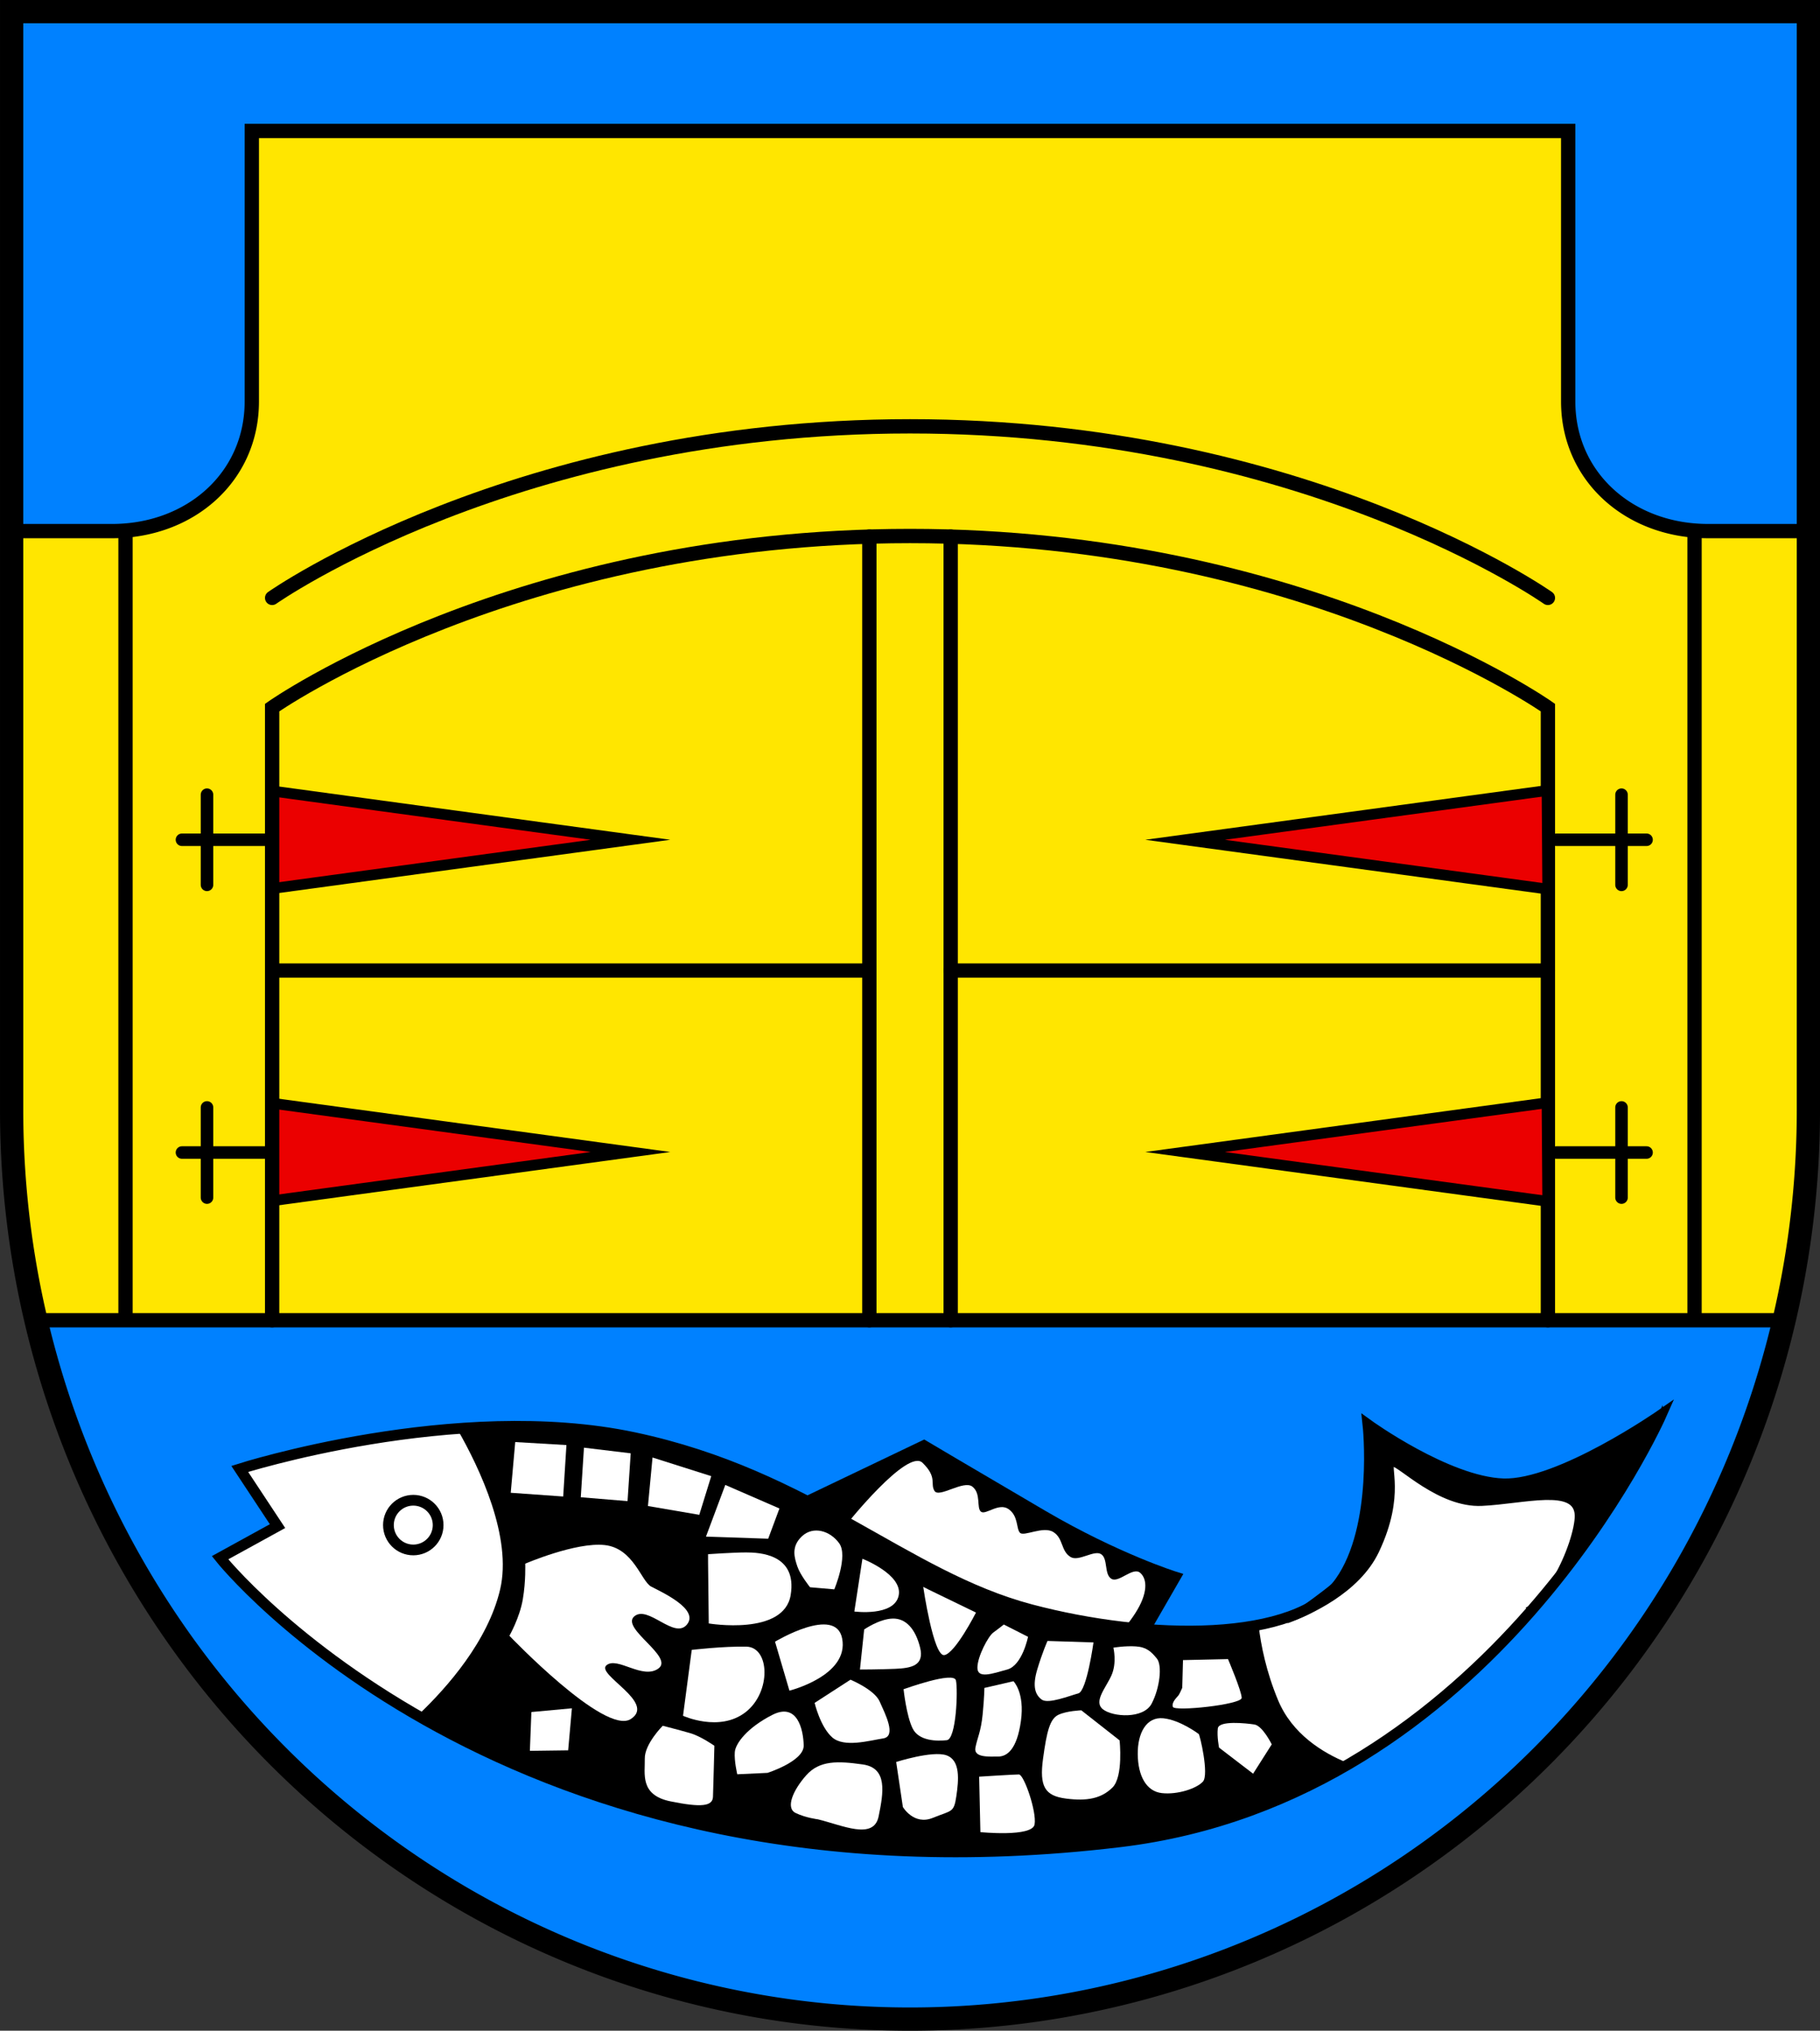 <?xml version="1.0" encoding="UTF-8" standalone="no"?>
<!-- Created with Inkscape (http://www.inkscape.org/) -->

<svg
   width="101.788mm"
   height="113.58mm"
   viewBox="0 0 101.788 113.58"
   version="1.1"
   id="svg2724"
   inkscape:version="1.2.2 (732a01da63, 2022-12-09)"
   sodipodi:docname="DEU Jade COA.svg"
   xmlns:inkscape="http://www.inkscape.org/namespaces/inkscape"
   xmlns:sodipodi="http://sodipodi.sourceforge.net/DTD/sodipodi-0.dtd"
   xmlns="http://www.w3.org/2000/svg"
   xmlns:svg="http://www.w3.org/2000/svg">
  <rect x="0" y="0" width="101.788" height="113.58" fill="#333333" stroke="none"/>
  <sodipodi:namedview
     id="namedview2726"
     pagecolor="#ffffff"
     bordercolor="#666666"
     borderopacity="1.0"
     inkscape:showpageshadow="2"
     inkscape:pageopacity="0.0"
     inkscape:pagecheckerboard="0"
     inkscape:deskcolor="#d1d1d1"
     inkscape:document-units="mm"
     showgrid="false"
     inkscape:zoom="1.2897558"
     inkscape:cx="192.28446"
     inkscape:cy="215.15701"
     inkscape:current-layer="layer1" />
  <defs
     id="defs2721">
    <inkscape:path-effect
       effect="join_type"
       id="path-effect2194"
       is_visible="true"
       lpeversion="1"
       linecap_type="butt"
       line_width="0.6"
       linejoin_type="extrp_arc"
       miter_limit="100"
       attempt_force_join="true" />
    <inkscape:path-effect
       effect="join_type"
       id="path-effect2070"
       is_visible="true"
       lpeversion="1"
       linecap_type="butt"
       line_width="0.6"
       linejoin_type="extrp_arc"
       miter_limit="100"
       attempt_force_join="true" />
    <inkscape:path-effect
       effect="join_type"
       id="path-effect2220"
       is_visible="true"
       lpeversion="1"
       linecap_type="butt"
       line_width="0.6"
       linejoin_type="extrp_arc"
       miter_limit="100"
       attempt_force_join="true" />
    <inkscape:path-effect
       effect="join_type"
       id="path-effect2224"
       is_visible="true"
       lpeversion="1"
       linecap_type="butt"
       line_width="0.6"
       linejoin_type="extrp_arc"
       miter_limit="100"
       attempt_force_join="true" />
  </defs>
  <g
     inkscape:label="Ebene 1"
     inkscape:groupmode="layer"
     id="layer1"
     transform="translate(-584.635,-82.901)">
    <g
       id="g2545"
       transform="translate(536.538,-17.45)">
      <path
         id="path1734"
         style="fill:#0081ff;fill-opacity:1;stroke:none;stroke-width:1.3;stroke-dasharray:none"
         d="m 48.748,101.001 v 61.446 a 50.244,50.834 0 0 0 50.244,50.834 50.244,50.834 0 0 0 50.244,-50.834 50.244,50.834 0 0 0 0,-5.1e-4 v -61.445 z" />
      <path
         id="path1911"
         style="fill:#ffe600;fill-opacity:1;stroke:#000000;stroke-width:0.8;stroke-dasharray:none"
         d="m 62.18,107.675 v 15.128 c 0,4.227 -3.439,7.253 -7.815,7.253 h -5.618 v 32.391 a 50.244,50.834 0 0 0 1.364,11.746 h 48.88 48.88 a 50.244,50.834 0 0 0 1.364,-11.746 50.244,50.834 0 0 0 0,-5.1e-4 v -32.391 h -5.618 c -4.376,0 -7.815,-3.026 -7.815,-7.253 V 107.675 H 98.992 Z" />
      <g
         id="g2202">
        <g
           id="g2190"
           transform="translate(0,17.463)">
          <path
             style="fill:#eb0000;fill-opacity:1;stroke:none;stroke-width:0.6;stroke-linecap:round;stroke-dasharray:none"
             d="m 63.415,144.626 19.998,2.714 -20.037,2.733 z"
             id="path2186" />
          <path
             style="fill:#000000;fill-rule:nonzero;stroke:none;stroke-width:0.6;stroke-linecap:round;stroke-dasharray:none"
             d="m 63.357,150.345 22.227,-3.025 -22.227,-3.025 -0.081,0.595 20.043,2.728 v -0.595 l -20.043,2.728 z"
             id="path2188"
             sodipodi:nodetypes="ccc"
             inkscape:path-effect="#path-effect2194"
             inkscape:original-d="M 63.317,150.04814 83.359534,147.32018 63.317,144.59222" />
        </g>
        <g
           id="g2184">
          <path
             style="fill:#eb0000;fill-opacity:1;stroke:none;stroke-width:0.6;stroke-linecap:round;stroke-dasharray:none"
             d="m 63.415,144.626 19.998,2.714 -20.037,2.733 z"
             id="path2072" />
          <path
             style="fill:#000000;fill-rule:nonzero;stroke:none;stroke-width:0.6;stroke-linecap:round;stroke-dasharray:none"
             d="m 63.357,150.345 22.227,-3.025 -22.227,-3.025 -0.081,0.595 20.043,2.728 v -0.595 l -20.043,2.728 z"
             id="path2068"
             sodipodi:nodetypes="ccc"
             inkscape:path-effect="#path-effect2070"
             inkscape:original-d="M 63.317,150.04814 83.359534,147.32018 63.317,144.59222" />
        </g>
      </g>
      <path
         style="fill:#ffff00;stroke:#000000;stroke-width:0.8;stroke-dasharray:none"
         d="m 55.117,130.025 v 44.168"
         id="path2038" />
      <path
         style="fill:#ffff00;stroke:#000000;stroke-width:0.8;stroke-dasharray:none"
         d="m 142.868,130.025 v 44.168"
         id="path2040"
         inkscape:transform-center-x="-43.875463"
         inkscape:transform-center-y="33.926519" />
      <path
         style="fill:none;stroke:#000000;stroke-width:0.8;stroke-linecap:round;stroke-dasharray:none"
         d="m 134.667,133.792 c 0,0 -13.608,-9.596 -35.675,-9.596 -22.068,0 -35.675,9.596 -35.675,9.596"
         id="path2048"
         sodipodi:nodetypes="czc" />
      <path
         style="fill:none;stroke:#000000;stroke-width:0.8;stroke-linecap:round;stroke-dasharray:none"
         d="m 63.317,174.193 -10e-7,-34.266 c 0,0 13.608,-9.596 35.675,-9.596 22.068,0 35.675,9.596 35.675,9.596 v 34.266"
         id="path2050"
         sodipodi:nodetypes="czc" />
      <path
         style="fill:none;stroke:#000000;stroke-width:0.8;stroke-linecap:round;stroke-dasharray:none"
         d="m 96.718,130.365 v 43.828"
         id="path2054" />
      <path
         style="fill:none;stroke:#000000;stroke-width:0.8;stroke-linecap:round;stroke-dasharray:none"
         d="m 101.266,130.365 v 43.828"
         id="path2056"
         inkscape:transform-center-x="-2.2737633"
         inkscape:transform-center-y="-8.0227754" />
      <path
         style="fill:none;stroke:#000000;stroke-width:0.8;stroke-linecap:round;stroke-dasharray:none"
         d="M 63.317,154.635 H 96.718"
         id="path2060" />
      <path
         style="fill:none;stroke:#000000;stroke-width:0.8;stroke-linecap:round;stroke-dasharray:none"
         d="m 101.266,154.635 h 33.401"
         id="path2062" />
      <g
         id="g2216"
         inkscape:transform-center-x="-24.561883"
         inkscape:transform-center-y="-16.124206"
         transform="matrix(-1,0,0,1,197.734,0)">
        <g
           id="g2208"
           transform="translate(0,17.463)">
          <path
             style="fill:#eb0000;fill-opacity:1;stroke:none;stroke-width:0.6;stroke-linecap:round;stroke-dasharray:none"
             d="m 63.415,144.626 19.998,2.714 -20.037,2.733 z"
             id="path2204" />
          <path
             style="fill:#000000;fill-rule:nonzero;stroke:none;stroke-width:0.6;stroke-linecap:round;stroke-dasharray:none"
             d="m 63.357,150.345 22.227,-3.025 -22.227,-3.025 -0.081,0.595 20.043,2.728 v -0.595 l -20.043,2.728 z"
             id="path2206"
             sodipodi:nodetypes="ccc"
             inkscape:path-effect="#path-effect2220"
             inkscape:original-d="M 63.317,150.04814 83.359534,147.32018 63.317,144.59222" />
        </g>
        <g
           id="g2214">
          <path
             style="fill:#eb0000;fill-opacity:1;stroke:none;stroke-width:0.6;stroke-linecap:round;stroke-dasharray:none"
             d="m 63.415,144.626 19.998,2.714 -20.037,2.733 z"
             id="path2210" />
          <path
             style="fill:#000000;fill-rule:nonzero;stroke:none;stroke-width:0.6;stroke-linecap:round;stroke-dasharray:none"
             d="m 63.357,150.345 22.227,-3.025 -22.227,-3.025 -0.081,0.595 20.043,2.728 v -0.595 l -20.043,2.728 z"
             id="path2212"
             sodipodi:nodetypes="ccc"
             inkscape:path-effect="#path-effect2224"
             inkscape:original-d="M 63.317,150.04814 83.359534,147.32018 63.317,144.59222" />
        </g>
      </g>
      <g
         id="g2360">
        <g
           id="g2346">
          <path
             style="fill:none;stroke:#000000;stroke-width:0.7;stroke-linecap:round;stroke-dasharray:none"
             d="M 58.273,164.812 H 63.317"
             id="path2340" />
          <path
             style="fill:none;stroke:#000000;stroke-width:0.7;stroke-linecap:round;stroke-dasharray:none"
             d="m 59.674,167.334 v -5.044"
             id="path2342" />
        </g>
        <g
           id="g2352"
           transform="translate(2.1575764e-7,-17.492)">
          <path
             style="fill:none;stroke:#000000;stroke-width:0.7;stroke-linecap:round;stroke-dasharray:none"
             d="M 58.273,164.812 H 63.317"
             id="path2348" />
          <path
             style="fill:none;stroke:#000000;stroke-width:0.7;stroke-linecap:round;stroke-dasharray:none"
             d="m 59.674,167.334 v -5.044"
             id="path2350" />
        </g>
      </g>
      <g
         id="g2374"
         inkscape:transform-center-x="-38.197007"
         inkscape:transform-center-y="12.191472"
         transform="matrix(-1,0,0,1,198.458,0)">
        <g
           id="g2366">
          <path
             style="fill:none;stroke:#000000;stroke-width:0.7;stroke-linecap:round;stroke-dasharray:none"
             d="M 58.273,164.812 H 63.317"
             id="path2362" />
          <path
             style="fill:none;stroke:#000000;stroke-width:0.7;stroke-linecap:round;stroke-dasharray:none"
             d="m 59.674,167.334 v -5.044"
             id="path2364" />
        </g>
        <g
           id="g2372"
           transform="translate(2.1575764e-7,-17.492)">
          <path
             style="fill:none;stroke:#000000;stroke-width:0.7;stroke-linecap:round;stroke-dasharray:none"
             d="M 58.273,164.812 H 63.317"
             id="path2368" />
          <path
             style="fill:none;stroke:#000000;stroke-width:0.7;stroke-linecap:round;stroke-dasharray:none"
             d="m 59.674,167.334 v -5.044"
             id="path2370" />
        </g>
      </g>
      <path
         id="path2468"
         style="fill:none;stroke:#000000;stroke-width:1.3;stroke-dasharray:none"
         d="m 48.748,101.001 v 61.446 a 50.244,50.834 0 0 0 50.244,50.834 50.244,50.834 0 0 0 50.244,-50.834 50.244,50.834 0 0 0 0,-5.1e-4 v -61.445 z" />
      <g
         id="g1636"
         transform="translate(-171.391,12.626)">
        <path
           style="fill:#000000;stroke:#000000;stroke-width:0.6;stroke-dasharray:none"
           d="m 263.847,172.077 7.315,-3.5 c 0,0 2.517,1.494 6.646,3.913 4.129,2.419 7.413,3.441 7.413,3.441 l -2.733,4.739 -12.55,-1.999 z"
           id="path1554" />
        <path
           style="fill:#ffffff;stroke:none;stroke-width:0.1;stroke-dasharray:none"
           d="m 266.836,172.981 c 0,0 3.402,-4.267 4.247,-3.441 0.846,0.826 0.413,1.16 0.669,1.573 0.256,0.413 1.632,-0.629 2.124,-0.236 0.492,0.393 0.216,1.18 0.472,1.396 0.256,0.216 1.003,-0.531 1.553,-0.138 0.551,0.393 0.413,1.082 0.629,1.317 0.216,0.236 1.298,-0.393 1.868,-0.039 0.57,0.354 0.413,1.062 0.964,1.396 0.454,0.276 1.317,-0.413 1.711,-0.157 0.393,0.256 0.157,1.121 0.57,1.376 0.413,0.256 1.199,-0.688 1.612,-0.334 0.413,0.354 0.433,1.16 -0.275,2.261 -0.708,1.101 -1.278,1.416 -1.278,1.416 l -8.455,-2.222 z"
           id="path1558"
           sodipodi:nodetypes="cssssssssssssccc" />
        <g
           id="g1552">
          <path
             style="fill:#ffffff;stroke:#000000;stroke-width:0.6;stroke-dasharray:none"
             d="m 232.897,169.883 c 0,0 12.097,-3.865 22.052,-1.752 9.955,2.113 15.112,7.746 22.191,9.622 6.549,1.735 14.861,1.883 17.297,-1.557 2.183,-3.083 1.557,-8.788 1.557,-8.788 0,0 4.422,3.198 7.564,3.309 3.142,0.111 8.843,-3.865 8.843,-3.865 0,0 -9.405,21.376 -30.268,23.886 -34.454,4.145 -50.339,-15.888 -50.339,-15.888 l 3.215,-1.768 z"
             id="path1028"
             sodipodi:nodetypes="cssscscsc" />
          <circle
             style="fill:none;stroke:#000000;stroke-width:0.6;stroke-dasharray:none"
             id="path1185"
             cx="242.602"
             cy="173.025"
             r="1.39" />
          <path
             id="path1187"
             style="fill:#000000;stroke:#000000;stroke-width:0.3;stroke-dasharray:none"
             d="m 248.258,167.499 c -1.03,0.003 -2.049,0.046 -3.045,0.117 1.244,2.174 3.09,6.064 2.392,9.042 -0.688,2.935 -3.002,5.555 -4.623,7.095 8.247,4.724 21.169,9.148 39.153,6.985 4.825,-0.58 9.036,-2.171 12.661,-4.272 -1.394,-0.564 -3.155,-1.636 -3.969,-3.594 -0.664,-1.598 -0.966,-3.086 -1.1,-4.235 -3.617,0.673 -8.452,0.21 -12.585,-0.885 -7.079,-1.876 -12.236,-7.508 -22.191,-9.622 -2.178,-0.462 -4.458,-0.638 -6.692,-0.631 z" />
          <path
             id="path1192"
             style="fill:#000000;stroke:#000000;stroke-width:0.3;stroke-dasharray:none"
             d="m 312.402,166.852 c 0,0 -5.701,3.977 -8.843,3.865 -3.142,-0.111 -7.564,-3.309 -7.564,-3.309 0,0 0.821,5.426 -1.362,8.509 -0.285,0.403 -2.74,2.145 -3.174,2.453 1.232,-0.453 3.949,-1.668 5.009,-3.899 1.512,-3.181 0.528,-4.839 0.918,-4.867 0.389,-0.028 2.614,2.309 4.977,2.197 2.364,-0.111 5.309,-0.998 5.346,0.685 0.015,0.697 -0.455,2.26 -1.234,3.567 -0.219,0.367 -0.418,0.651 -0.594,0.872 4.417,-5.301 6.521,-10.075 6.521,-10.075 z m -6.769,10.366 c -0.305,0.329 -0.489,0.424 -0.489,0.424 l 0.091,0.043 c 0.136,-0.156 0.266,-0.311 0.398,-0.467 z"
             sodipodi:nodetypes="cscscsssssccccccc" />
          <path
             style="fill:#ffffff;stroke:none;stroke-width:0.1;stroke-dasharray:none"
             d="m 248.303,168.381 2.864,0.167 -0.181,2.878 -2.934,-0.209 z"
             id="path1253" />
          <path
             style="fill:#ffffff;stroke:none;stroke-width:0.1;stroke-dasharray:none"
             d="m 252.147,168.695 2.615,0.315 -0.177,2.674 -2.615,-0.216 z"
             id="path1363" />
          <path
             style="fill:#ffffff;stroke:none;stroke-width:0.1;stroke-dasharray:none"
             d="m 255.982,169.245 3.284,1.042 -0.669,2.163 -2.871,-0.492 z"
             id="path1365" />
          <path
             style="fill:#ffffff;stroke:none;stroke-width:0.1;stroke-dasharray:none"
             d="m 260.052,170.779 3.028,1.317 -0.629,1.691 -3.48,-0.118 z"
             id="path1367" />
          <path
             style="fill:#ffffff;stroke:none;stroke-width:0.1;stroke-dasharray:none"
             d="m 259.088,175.085 0.039,3.441 c 0,0 4.208,0.708 4.582,-1.593 0.374,-2.301 -1.77,-2.379 -2.497,-2.379 -0.728,0 -2.124,0.098 -2.124,0.098 z"
             id="path1369" />
          <path
             style="fill:#ffffff;stroke:none;stroke-width:0.1;stroke-dasharray:none"
             d="m 258.175,180.005 -0.487,3.685 c 0,0 2.03,0.932 3.49,-0.195 1.46,-1.126 1.363,-3.643 0.056,-3.671 -1.307,-0.028 -3.059,0.181 -3.059,0.181 z"
             id="path1371" />
          <path
             style="fill:#ffffff;stroke:none;stroke-width:0.1;stroke-dasharray:none"
             d="m 262.833,179.546 0.806,2.739 c 0,0 3.352,-0.839 2.948,-2.92 -0.362,-1.863 -3.754,0.181 -3.754,0.181 z"
             id="path1373"
             sodipodi:nodetypes="ccsc" />
          <path
             style="fill:#ffffff;stroke:none;stroke-width:0.1;stroke-dasharray:none"
             d="m 249.207,183.481 2.266,-0.209 -0.209,2.35 -2.141,0.028 z"
             id="path1375" />
          <path
             style="fill:#ffffff;stroke:none;stroke-width:0.1;stroke-dasharray:none"
             d="m 248.863,175.184 c 0,0 0.039,0.983 -0.138,2.006 -0.177,1.023 -0.747,2.025 -0.747,2.025 0,0 5.329,5.584 6.784,4.66 1.455,-0.924 -1.966,-2.497 -1.357,-3.009 0.61,-0.511 2.025,0.826 2.91,0.177 0.885,-0.649 -2.124,-2.242 -1.357,-2.91 0.767,-0.669 2.242,1.317 2.95,0.452 0.708,-0.865 -1.455,-1.829 -2.006,-2.124 -0.551,-0.295 -0.983,-2.143 -2.596,-2.32 -1.612,-0.177 -4.444,1.042 -4.444,1.042 z"
             id="path1377" />
          <path
             style="fill:#ffffff;stroke:none;stroke-width:0.1;stroke-dasharray:none"
             d="m 256.552,184.249 c 0,0 -1.023,1.023 -1.003,1.848 0.02,0.826 -0.295,2.025 1.435,2.379 1.73,0.354 2.36,0.275 2.379,-0.256 0.02,-0.531 0.079,-2.851 0.079,-2.851 0,0 -0.747,-0.531 -1.357,-0.708 -0.61,-0.177 -1.534,-0.413 -1.534,-0.413 z"
             id="path1379" />
          <path
             style="fill:#ffffff;stroke:none;stroke-width:0.1;stroke-dasharray:none"
             d="m 260.721,186.962 1.691,-0.079 c 0,0 2.045,-0.649 2.025,-1.534 -0.02,-0.885 -0.354,-2.419 -1.75,-1.711 -1.396,0.708 -2.065,1.593 -2.104,2.084 -0.039,0.492 0.138,1.239 0.138,1.239 z"
             id="path1381" />
          <path
             style="fill:#ffffff;stroke:none;stroke-width:0.1;stroke-dasharray:none"
             d="m 265.224,189.479 c 1.376,0.334 3.127,1.18 3.402,-0.157 0.275,-1.337 0.511,-2.714 -0.885,-2.91 -1.396,-0.197 -2.419,-0.236 -3.166,0.61 -0.747,0.846 -1.16,1.829 -0.59,2.104 0.57,0.275 1.239,0.354 1.239,0.354 z"
             id="path1383" />
          <path
             style="fill:#ffffff;stroke:none;stroke-width:0.1;stroke-dasharray:none"
             d="m 269.609,186.274 0.374,2.517 c 0,0 0.61,1.042 1.671,0.61 1.062,-0.433 1.18,-0.275 1.317,-1.199 0.138,-0.924 0.236,-2.025 -0.551,-2.301 -0.787,-0.275 -2.812,0.374 -2.812,0.374 z"
             id="path1385" />
          <path
             style="fill:#ffffff;stroke:none;stroke-width:0.1;stroke-dasharray:none"
             d="m 265.047,182.97 2.006,-1.298 c 0,0 1.337,0.551 1.632,1.219 0.295,0.669 0.964,1.947 0.197,2.065 -0.767,0.118 -2.183,0.531 -2.851,-0.059 -0.669,-0.59 -0.983,-1.927 -0.983,-1.927 z"
             id="path1387" />
          <path
             style="fill:#ffffff;stroke:none;stroke-width:0.1;stroke-dasharray:none"
             d="m 270.021,182.204 c 0.079,-0.02 2.812,-1.023 2.93,-0.492 0.118,0.531 0.02,3.284 -0.511,3.343 -0.531,0.059 -1.553,0.059 -1.907,-0.649 -0.354,-0.708 -0.511,-2.202 -0.511,-2.202 z"
             id="path1389" />
          <path
             style="fill:#ffffff;stroke:none;stroke-width:0.1;stroke-dasharray:none"
             d="m 267.819,178.861 -0.236,2.242 c 0,0 1.062,0 1.966,-0.039 0.905,-0.039 1.652,-0.177 1.396,-1.199 -0.256,-1.023 -0.787,-1.632 -1.534,-1.612 -0.747,0.02 -1.593,0.61 -1.593,0.61 z"
             id="path1391" />
          <path
             style="fill:#ffffff;stroke:none;stroke-width:0.1;stroke-dasharray:none"
             d="m 264.791,176.501 1.357,0.118 c 0,0 0.787,-1.868 0.275,-2.576 -0.511,-0.708 -1.455,-0.983 -2.084,-0.393 -0.629,0.59 -0.413,1.219 -0.256,1.691 0.157,0.472 0.708,1.16 0.708,1.16 z"
             id="path1393" />
          <path
             style="fill:#ffffff;stroke:none;stroke-width:0.1;stroke-dasharray:none"
             d="m 267.721,174.908 -0.452,2.95 c 0,0 2.222,0.295 2.478,-0.885 0.256,-1.18 -2.025,-2.065 -2.025,-2.065 z"
             id="path1395" />
          <path
             style="fill:#ffffff;stroke:none;stroke-width:0.1;stroke-dasharray:none"
             d="m 271.437,176.639 2.635,1.278 c 0,0 -1.16,2.281 -1.77,2.379 -0.61,0.098 -1.18,-3.815 -1.18,-3.815 z"
             id="path1397" />
          <path
             style="fill:#ffffff;stroke:none;stroke-width:0.1;stroke-dasharray:none"
             d="m 275.626,178.585 1.357,0.688 c 0,0 -0.315,1.593 -1.16,1.829 -0.846,0.236 -1.671,0.531 -1.671,-0.098 0,-0.629 0.61,-1.77 0.885,-1.966 0.275,-0.197 0.59,-0.452 0.59,-0.452 z"
             id="path1399" />
          <path
             style="fill:#ffffff;stroke:none;stroke-width:0.1;stroke-dasharray:none"
             d="m 274.249,187.096 0.07,3.101 c 0,0 2.906,0.292 3.031,-0.431 0.125,-0.723 -0.598,-2.795 -0.876,-2.795 -0.278,0 -2.225,0.125 -2.225,0.125 z"
             id="path1431" />
          <path
             style="fill:#ffffff;stroke:none;stroke-width:0.1;stroke-dasharray:none"
             d="m 274.541,182.133 1.627,-0.375 c 0,0 0.64,0.626 0.417,2.225 -0.222,1.599 -0.779,1.988 -1.279,1.988 -0.501,0 -1.377,0.07 -1.265,-0.501 0.111,-0.57 0.306,-0.876 0.403,-1.849 0.097,-0.973 0.097,-1.488 0.097,-1.488 z"
             id="path1433" />
          <path
             style="fill:#ffffff;stroke:none;stroke-width:0.1;stroke-dasharray:none"
             d="m 279.963,183.384 2.141,1.682 c 0,0 0.222,2.03 -0.403,2.642 -0.626,0.612 -1.418,0.765 -2.6,0.612 -1.182,-0.153 -1.488,-0.681 -1.279,-2.225 0.209,-1.543 0.389,-2.239 0.862,-2.461 0.473,-0.222 1.279,-0.25 1.279,-0.25 z"
             id="path1435" />
          <path
             style="fill:#ffffff;stroke:none;stroke-width:0.1;stroke-dasharray:none"
             d="m 278.072,179.505 2.572,0.083 c 0,0 -0.375,2.725 -0.848,2.85 -0.473,0.125 -1.682,0.612 -2.044,0.348 -0.361,-0.264 -0.542,-0.723 -0.25,-1.696 0.292,-0.973 0.57,-1.585 0.57,-1.585 z"
             id="path1437" />
          <path
             style="fill:#ffffff;stroke:none;stroke-width:0.1;stroke-dasharray:none"
             d="m 281.757,179.88 c 0,0 0.209,0.848 -0.111,1.557 -0.32,0.709 -1.015,1.46 -0.473,1.891 0.542,0.431 2.266,0.556 2.725,-0.32 0.459,-0.876 0.598,-2.141 0.292,-2.517 -0.306,-0.375 -0.57,-0.64 -1.168,-0.681 -0.598,-0.042 -1.265,0.07 -1.265,0.07 z"
             id="path1439" />
          <path
             style="fill:#ffffff;stroke:none;stroke-width:0.1;stroke-dasharray:none"
             d="m 286.526,184.705 c 0.056,0 0.598,2.28 0.236,2.67 -0.361,0.389 -1.418,0.737 -2.294,0.64 -0.876,-0.097 -1.335,-0.973 -1.349,-2.169 -0.014,-1.196 0.487,-2.113 1.432,-2.016 0.945,0.097 1.974,0.876 1.974,0.876 z"
             id="path1476" />
          <path
             style="fill:#ffffff;stroke:none;stroke-width:0.1;stroke-dasharray:none"
             d="m 287.666,185.47 1.905,1.46 1.043,-1.641 c 0,0 -0.514,-1.043 -0.973,-1.112 -0.459,-0.07 -1.988,-0.236 -2.044,0.222 -0.056,0.459 0.07,1.071 0.07,1.071 z"
             id="path1478" />
          <path
             style="fill:#ffffff;stroke:none;stroke-width:0.1;stroke-dasharray:none"
             d="m 285.608,182.119 0.042,-1.543 2.517,-0.056 c 0,0 0.765,1.794 0.765,2.169 0,0.375 -3.768,0.779 -3.851,0.501 -0.084,-0.278 0.264,-0.556 0.334,-0.667 0.07,-0.111 0.195,-0.403 0.195,-0.403 z"
             id="path1480" />
        </g>
      </g>
    </g>
  </g>
</svg>
